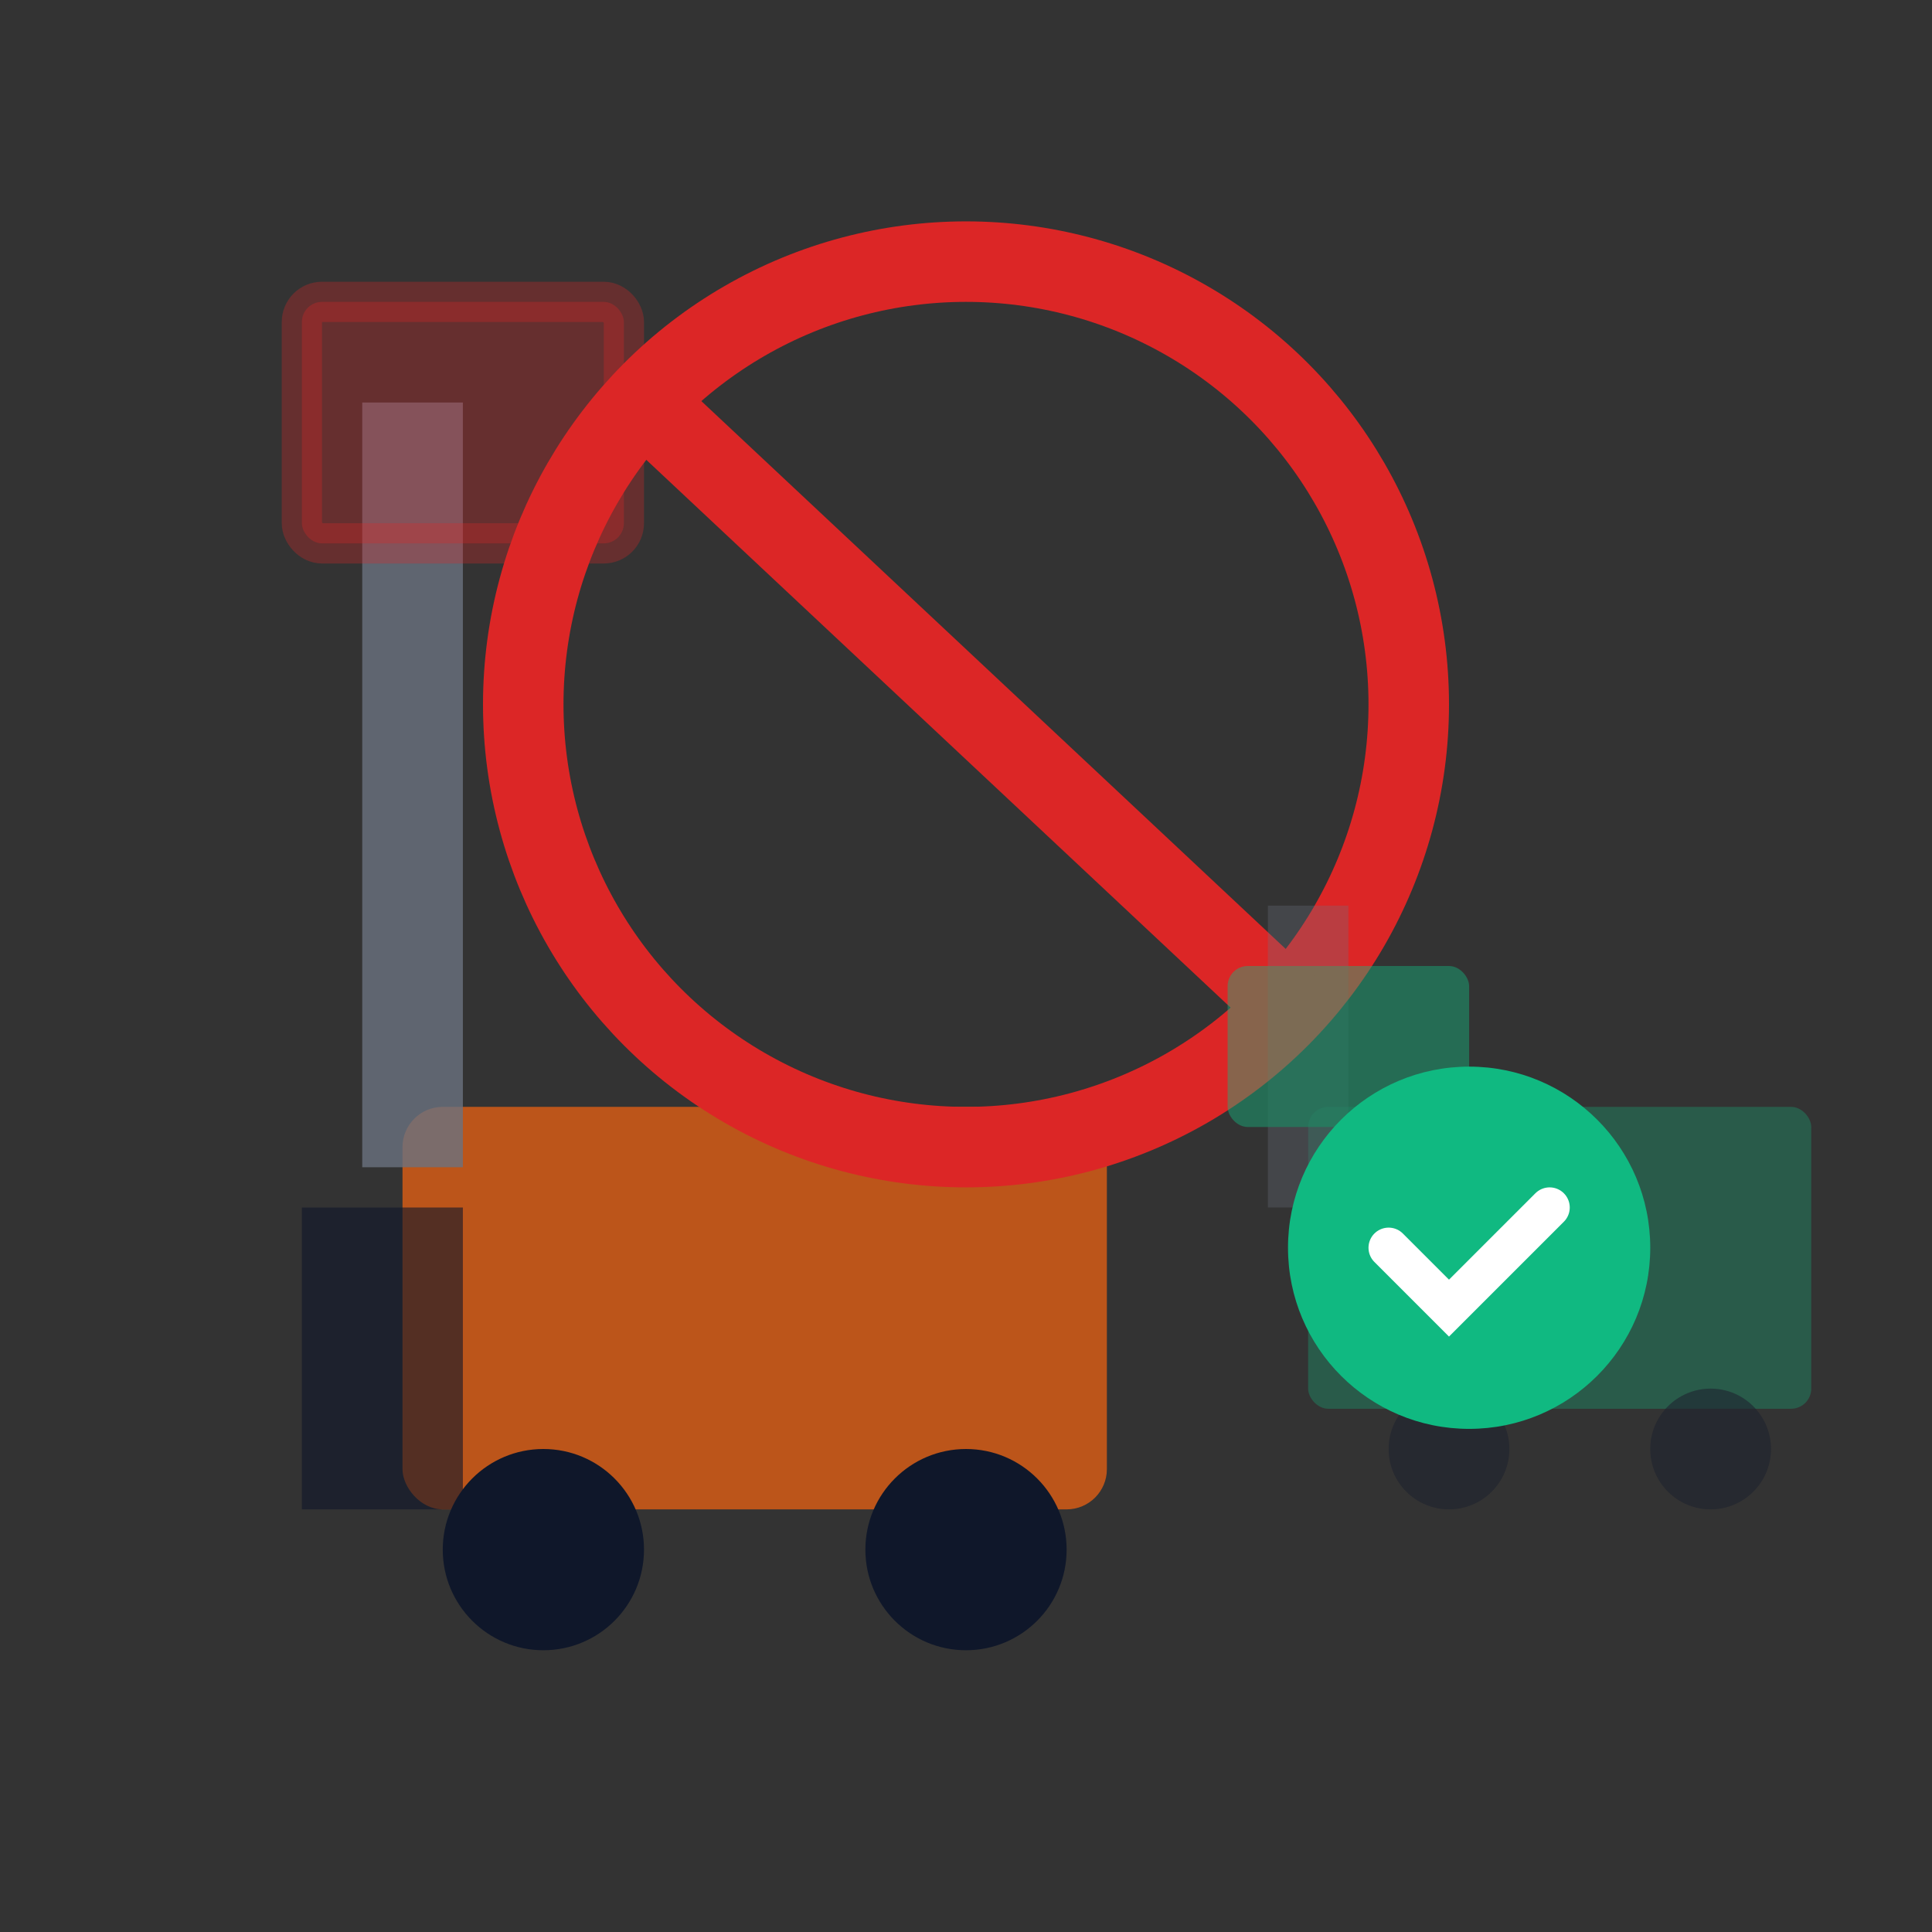 <svg width="96" height="96" viewBox="0 0 96 96" fill="none" xmlns="http://www.w3.org/2000/svg">
  <rect x="0" y="0" width="96" height="96" fill="#333333" stroke="none"/>
  <!-- No elevated travel -->
  <rect width="96" height="96" fill="transparent"/>
  
  <!-- Forklift (side view) -->
  <rect x="20" y="55" width="35" height="20" rx="2" fill="#F76511" opacity="0.7"/>
  <rect x="15" y="60" width="8" height="15" fill="#0F172A" opacity="0.6"/>
  <circle cx="27" cy="77" r="5" fill="#0F172A"/>
  <circle cx="48" cy="77" r="5" fill="#0F172A"/>
  
  <!-- Mast -->
  <rect x="18" y="20" width="5" height="38" fill="#6B7280" opacity="0.8"/>
  
  <!-- Load elevated (WRONG - shown with X) -->
  <rect x="15" y="15" width="16" height="12" rx="1" 
        fill="#DC2626" opacity="0.3" stroke="#DC2626" stroke-width="2"/>
  
  <!-- Big red X (prohibited) -->
  <circle cx="48" cy="35" r="22" fill="none" stroke="#DC2626" stroke-width="4"/>
  <line x1="32" y1="20" x2="64" y2="50" stroke="#DC2626" stroke-width="4" stroke-linecap="round"/>
  
  <!-- Correct position (forks low) -->
  <g transform="translate(55, 0)" opacity="0.6">
    <!-- Small forklift -->
    <rect x="10" y="55" width="25" height="15" rx="1" fill="#10B981" opacity="0.5"/>
    <rect x="8" y="45" width="4" height="15" fill="#6B7280" opacity="0.5"/>
    <circle cx="17" cy="72" r="3" fill="#0F172A" opacity="0.6"/>
    <circle cx="30" cy="72" r="3" fill="#0F172A" opacity="0.6"/>
    <!-- Load LOW -->
    <rect x="6" y="48" width="12" height="8" rx="1" fill="#10B981" opacity="0.7"/>
  </g>
  
  <!-- Green checkmark on correct -->
  <circle cx="73" cy="62" r="9" fill="#10B981"/>
  <path d="M69 62 L72 65 L77 60" stroke="#FFF" stroke-width="2" stroke-linecap="round" fill="none"/>
</svg>

